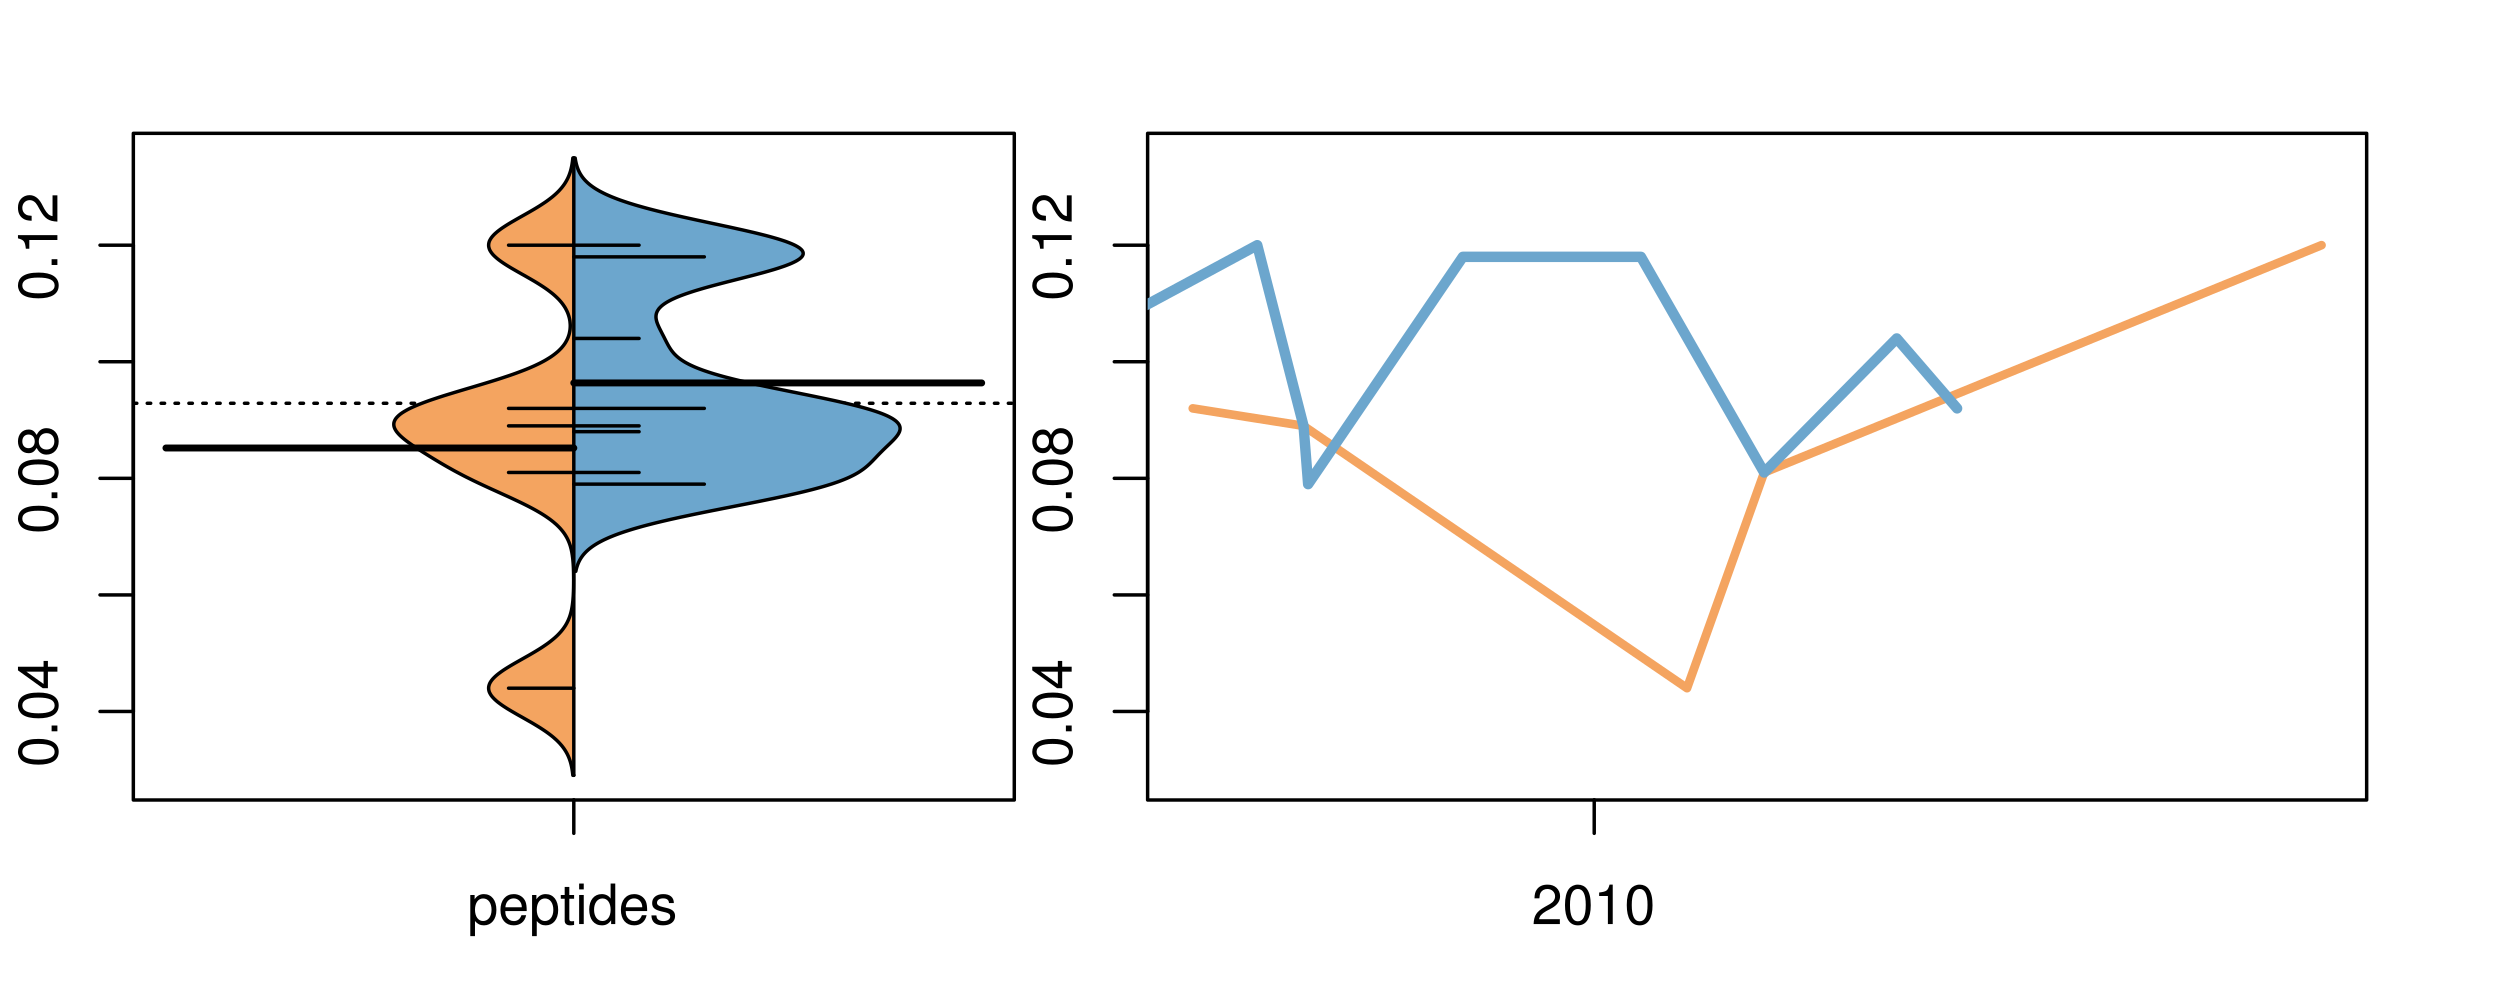 <?xml version="1.0" encoding="UTF-8"?>
<svg xmlns="http://www.w3.org/2000/svg" xmlns:xlink="http://www.w3.org/1999/xlink" width="540pt" height="216pt" viewBox="0 0 540 216" version="1.1">
<defs>
<g>
<symbol overflow="visible" id="glyph0-0">
<path style="stroke:none;" d="M -8.516 -3.297 C -8.516 -2.516 -8.156 -1.781 -7.578 -1.344 C -6.828 -0.797 -5.688 -0.516 -4.109 -0.516 C -1.25 -0.516 0.281 -1.469 0.281 -3.297 C 0.281 -5.094 -1.25 -6.078 -4.047 -6.078 C -5.703 -6.078 -6.797 -5.812 -7.578 -5.25 C -8.172 -4.812 -8.516 -4.109 -8.516 -3.297 Z M -7.578 -3.297 C -7.578 -4.438 -6.422 -5 -4.141 -5 C -1.734 -5 -0.594 -4.453 -0.594 -3.281 C -0.594 -2.156 -1.781 -1.594 -4.109 -1.594 C -6.438 -1.594 -7.578 -2.156 -7.578 -3.297 Z M -7.578 -3.297 "/>
</symbol>
<symbol overflow="visible" id="glyph0-1">
<path style="stroke:none;" d="M -1.25 -2.297 L -1.25 -1.047 L 0 -1.047 L 0 -2.297 Z M -1.25 -2.297 "/>
</symbol>
<symbol overflow="visible" id="glyph0-2">
<path style="stroke:none;" d="M -2.047 -3.922 L 0 -3.922 L 0 -4.984 L -2.047 -4.984 L -2.047 -6.234 L -2.984 -6.234 L -2.984 -4.984 L -8.516 -4.984 L -8.516 -4.203 L -3.156 -0.344 L -2.047 -0.344 Z M -2.984 -3.922 L -2.984 -1.266 L -6.703 -3.922 Z M -2.984 -3.922 "/>
</symbol>
<symbol overflow="visible" id="glyph0-3">
<path style="stroke:none;" d="M -4.469 -4.688 C -5 -5.562 -5.438 -5.859 -6.234 -5.859 C -7.578 -5.859 -8.516 -4.812 -8.516 -3.297 C -8.516 -1.797 -7.578 -0.75 -6.234 -0.75 C -5.453 -0.75 -5.016 -1.031 -4.469 -1.891 C -4.016 -0.922 -3.297 -0.438 -2.359 -0.438 C -0.797 -0.438 0.281 -1.625 0.281 -3.297 C 0.281 -4.984 -0.797 -6.156 -2.359 -6.156 C -3.297 -6.156 -4.016 -5.672 -4.469 -4.688 Z M -7.578 -3.297 C -7.578 -4.203 -7.047 -4.781 -6.219 -4.781 C -5.422 -4.781 -4.891 -4.188 -4.891 -3.297 C -4.891 -2.406 -5.422 -1.828 -6.234 -1.828 C -7.047 -1.828 -7.578 -2.406 -7.578 -3.297 Z M -4.016 -3.297 C -4.016 -4.359 -3.344 -5.078 -2.344 -5.078 C -1.328 -5.078 -0.656 -4.359 -0.656 -3.281 C -0.656 -2.25 -1.344 -1.531 -2.344 -1.531 C -3.344 -1.531 -4.016 -2.25 -4.016 -3.297 Z M -4.016 -3.297 "/>
</symbol>
<symbol overflow="visible" id="glyph0-4">
<path style="stroke:none;" d="M -6.062 -3.109 L 0 -3.109 L 0 -4.156 L -8.516 -4.156 L -8.516 -3.469 C -7.203 -3.094 -7.016 -2.859 -6.812 -1.219 L -6.062 -1.219 Z M -6.062 -3.109 "/>
</symbol>
<symbol overflow="visible" id="glyph0-5">
<path style="stroke:none;" d="M -1.047 -6.078 L -1.047 -1.594 C -1.734 -1.703 -2.188 -2.094 -2.797 -3.125 L -3.438 -4.328 C -4.094 -5.516 -4.969 -6.125 -6.016 -6.125 C -6.719 -6.125 -7.375 -5.844 -7.844 -5.344 C -8.297 -4.844 -8.516 -4.219 -8.516 -3.406 C -8.516 -2.328 -8.125 -1.531 -7.406 -1.062 C -6.953 -0.75 -6.422 -0.625 -5.562 -0.594 L -5.562 -1.656 C -6.125 -1.688 -6.484 -1.766 -6.75 -1.906 C -7.266 -2.188 -7.578 -2.734 -7.578 -3.375 C -7.578 -4.328 -6.906 -5.047 -5.984 -5.047 C -5.312 -5.047 -4.734 -4.656 -4.312 -3.906 L -3.688 -2.797 C -2.672 -1.016 -1.875 -0.5 0 -0.406 L 0 -6.078 Z M -1.047 -6.078 "/>
</symbol>
<symbol overflow="visible" id="glyph0-6">
<path style="stroke:none;" d="M -8.75 -5.938 L -8.75 -4.938 L -5.5 -4.938 C -6.125 -4.531 -6.469 -3.859 -6.469 -3.016 C -6.469 -1.375 -5.156 -0.312 -3.156 -0.312 C -1.031 -0.312 0.281 -1.359 0.281 -3.047 C 0.281 -3.906 -0.047 -4.516 -0.828 -5.047 L 0 -5.047 L 0 -5.938 Z M -5.531 -3.188 C -5.531 -4.266 -4.578 -4.938 -3.078 -4.938 C -1.625 -4.938 -0.656 -4.25 -0.656 -3.188 C -0.656 -2.094 -1.625 -1.359 -3.094 -1.359 C -4.562 -1.359 -5.531 -2.094 -5.531 -3.188 Z M -5.531 -3.188 "/>
</symbol>
<symbol overflow="visible" id="glyph0-7">
<path style="stroke:none;" d="M -6.281 -3.094 L -6.281 -2.047 L -7.266 -2.047 C -7.688 -2.047 -7.906 -2.297 -7.906 -2.75 C -7.906 -2.828 -7.906 -2.875 -7.891 -3.094 L -8.719 -3.094 C -8.766 -2.875 -8.781 -2.734 -8.781 -2.531 C -8.781 -1.609 -8.25 -1.062 -7.359 -1.062 L -6.281 -1.062 L -6.281 -0.219 L -5.469 -0.219 L -5.469 -1.062 L 0 -1.062 L 0 -2.047 L -5.469 -2.047 L -5.469 -3.094 Z M -6.281 -3.094 "/>
</symbol>
<symbol overflow="visible" id="glyph0-8">
<path style="stroke:none;" d="M 1.516 -6.938 L 1.516 0.266 L 2.109 0.266 L 2.109 -6.938 Z M 1.516 -6.938 "/>
</symbol>
<symbol overflow="visible" id="glyph0-9">
<path style="stroke:none;" d="M -6.469 -3.266 C -6.469 -1.5 -5.203 -0.438 -3.094 -0.438 C -0.984 -0.438 0.281 -1.484 0.281 -3.281 C 0.281 -5.047 -0.984 -6.125 -3.047 -6.125 C -5.219 -6.125 -6.469 -5.078 -6.469 -3.266 Z M -5.547 -3.281 C -5.547 -4.406 -4.625 -5.078 -3.062 -5.078 C -1.578 -5.078 -0.641 -4.375 -0.641 -3.281 C -0.641 -2.156 -1.578 -1.469 -3.094 -1.469 C -4.609 -1.469 -5.547 -2.156 -5.547 -3.281 Z M -5.547 -3.281 "/>
</symbol>
<symbol overflow="visible" id="glyph0-10">
<path style="stroke:none;" d="M -8.75 -1.828 L -8.75 -0.812 L 0 -0.812 L 0 -1.828 Z M -8.75 -1.828 "/>
</symbol>
<symbol overflow="visible" id="glyph0-11">
<path style="stroke:none;" d="M -3.906 -2.656 L -3.906 -3.234 C -3.906 -4.391 -3.391 -4.984 -2.359 -4.984 C -1.297 -4.984 -0.656 -4.328 -0.656 -3.234 C -0.656 -2.078 -1.234 -1.516 -2.469 -1.438 L -2.469 -0.391 C -1.781 -0.438 -1.344 -0.547 -0.953 -0.75 C -0.141 -1.188 0.281 -2.031 0.281 -3.188 C 0.281 -4.938 -0.766 -6.078 -2.375 -6.078 C -3.453 -6.078 -4.062 -5.656 -4.406 -4.625 C -4.719 -5.422 -5.312 -5.812 -6.172 -5.812 C -7.625 -5.812 -8.516 -4.844 -8.516 -3.234 C -8.516 -1.516 -7.578 -0.594 -5.766 -0.562 L -5.766 -1.625 C -6.281 -1.625 -6.562 -1.688 -6.828 -1.812 C -7.297 -2.047 -7.578 -2.578 -7.578 -3.234 C -7.578 -4.172 -7.031 -4.734 -6.125 -4.734 C -5.531 -4.734 -5.172 -4.531 -4.984 -4.062 C -4.859 -3.766 -4.812 -3.391 -4.797 -2.656 Z M -3.906 -2.656 "/>
</symbol>
<symbol overflow="visible" id="glyph0-12">
<path style="stroke:none;" d="M 0 -3.422 L -6.281 -5.828 L -6.281 -4.703 L -1.188 -2.922 L -6.281 -1.25 L -6.281 -0.125 L 0 -2.328 Z M 0 -3.422 "/>
</symbol>
<symbol overflow="visible" id="glyph0-13">
<path style="stroke:none;" d="M -0.594 -6.422 C -0.562 -6.312 -0.562 -6.266 -0.562 -6.203 C -0.562 -5.859 -0.75 -5.656 -1.062 -5.656 L -4.75 -5.656 C -5.875 -5.656 -6.469 -4.844 -6.469 -3.297 C -6.469 -2.391 -6.203 -1.625 -5.734 -1.219 C -5.406 -0.922 -5.047 -0.797 -4.422 -0.781 L -4.422 -1.781 C -5.203 -1.875 -5.547 -2.328 -5.547 -3.266 C -5.547 -4.156 -5.203 -4.672 -4.609 -4.672 L -4.344 -4.672 C -3.922 -4.672 -3.75 -4.422 -3.641 -3.625 C -3.469 -2.203 -3.422 -1.984 -3.266 -1.609 C -2.969 -0.875 -2.406 -0.5 -1.578 -0.5 C -0.438 -0.5 0.281 -1.297 0.281 -2.562 C 0.281 -3.359 0 -4 -0.641 -4.703 C -0.016 -4.781 0.281 -5.094 0.281 -5.734 C 0.281 -5.938 0.25 -6.094 0.172 -6.422 Z M -1.984 -4.672 C -1.641 -4.672 -1.438 -4.578 -1.156 -4.266 C -0.797 -3.859 -0.594 -3.375 -0.594 -2.781 C -0.594 -2 -0.969 -1.547 -1.609 -1.547 C -2.266 -1.547 -2.609 -1.984 -2.766 -3.062 C -2.906 -4.109 -2.953 -4.328 -3.109 -4.672 Z M -1.984 -4.672 "/>
</symbol>
<symbol overflow="visible" id="glyph0-14">
<path style="stroke:none;" d="M 0 -5.781 L -6.281 -5.781 L -6.281 -4.781 L -2.719 -4.781 C -1.438 -4.781 -0.594 -4.109 -0.594 -3.078 C -0.594 -2.281 -1.078 -1.781 -1.844 -1.781 L -6.281 -1.781 L -6.281 -0.781 L -1.438 -0.781 C -0.391 -0.781 0.281 -1.562 0.281 -2.781 C 0.281 -3.703 -0.047 -4.297 -0.875 -4.891 L 0 -4.891 Z M 0 -5.781 "/>
</symbol>
<symbol overflow="visible" id="glyph0-15">
<path style="stroke:none;" d="M -2.812 -6.156 C -3.766 -6.156 -4.344 -6.078 -4.812 -5.906 C -5.844 -5.5 -6.469 -4.531 -6.469 -3.359 C -6.469 -1.609 -5.125 -0.484 -3.062 -0.484 C -1 -0.484 0.281 -1.578 0.281 -3.344 C 0.281 -4.781 -0.547 -5.766 -1.906 -6.031 L -1.906 -5.016 C -1.078 -4.734 -0.641 -4.172 -0.641 -3.375 C -0.641 -2.734 -0.938 -2.203 -1.469 -1.859 C -1.828 -1.625 -2.188 -1.531 -2.812 -1.531 Z M -3.625 -1.547 C -4.781 -1.625 -5.547 -2.344 -5.547 -3.344 C -5.547 -4.328 -4.734 -5.094 -3.703 -5.094 C -3.672 -5.094 -3.641 -5.094 -3.625 -5.078 Z M -3.625 -1.547 "/>
</symbol>
<symbol overflow="visible" id="glyph1-0">
<path style="stroke:none;" d="M 0.641 2.609 L 1.656 2.609 L 1.656 -0.656 C 2.188 -0.016 2.766 0.281 3.594 0.281 C 5.203 0.281 6.281 -1.031 6.281 -3.031 C 6.281 -5.141 5.25 -6.469 3.578 -6.469 C 2.719 -6.469 2.047 -6.078 1.578 -5.344 L 1.578 -6.281 L 0.641 -6.281 Z M 3.406 -5.531 C 4.516 -5.531 5.234 -4.562 5.234 -3.062 C 5.234 -1.625 4.5 -0.656 3.406 -0.656 C 2.359 -0.656 1.656 -1.625 1.656 -3.094 C 1.656 -4.578 2.359 -5.531 3.406 -5.531 Z M 3.406 -5.531 "/>
</symbol>
<symbol overflow="visible" id="glyph1-1">
<path style="stroke:none;" d="M 6.156 -2.812 C 6.156 -3.766 6.078 -4.344 5.906 -4.812 C 5.5 -5.844 4.531 -6.469 3.359 -6.469 C 1.609 -6.469 0.484 -5.125 0.484 -3.062 C 0.484 -1 1.578 0.281 3.344 0.281 C 4.781 0.281 5.766 -0.547 6.031 -1.906 L 5.016 -1.906 C 4.734 -1.078 4.172 -0.641 3.375 -0.641 C 2.734 -0.641 2.203 -0.938 1.859 -1.469 C 1.625 -1.828 1.531 -2.188 1.531 -2.812 Z M 1.547 -3.625 C 1.625 -4.781 2.344 -5.547 3.344 -5.547 C 4.328 -5.547 5.094 -4.734 5.094 -3.703 C 5.094 -3.672 5.094 -3.641 5.078 -3.625 Z M 1.547 -3.625 "/>
</symbol>
<symbol overflow="visible" id="glyph1-2">
<path style="stroke:none;" d="M 3.047 -6.281 L 2.016 -6.281 L 2.016 -8.016 L 1.016 -8.016 L 1.016 -6.281 L 0.172 -6.281 L 0.172 -5.469 L 1.016 -5.469 L 1.016 -0.719 C 1.016 -0.078 1.453 0.281 2.234 0.281 C 2.469 0.281 2.719 0.25 3.047 0.188 L 3.047 -0.641 C 2.922 -0.609 2.766 -0.594 2.562 -0.594 C 2.141 -0.594 2.016 -0.719 2.016 -1.156 L 2.016 -5.469 L 3.047 -5.469 Z M 3.047 -6.281 "/>
</symbol>
<symbol overflow="visible" id="glyph1-3">
<path style="stroke:none;" d="M 1.797 -6.281 L 0.797 -6.281 L 0.797 0 L 1.797 0 Z M 1.797 -8.75 L 0.797 -8.75 L 0.797 -7.484 L 1.797 -7.484 Z M 1.797 -8.75 "/>
</symbol>
<symbol overflow="visible" id="glyph1-4">
<path style="stroke:none;" d="M 5.938 -8.75 L 4.938 -8.75 L 4.938 -5.5 C 4.531 -6.125 3.859 -6.469 3.016 -6.469 C 1.375 -6.469 0.312 -5.156 0.312 -3.156 C 0.312 -1.031 1.359 0.281 3.047 0.281 C 3.906 0.281 4.516 -0.047 5.047 -0.828 L 5.047 0 L 5.938 0 Z M 3.188 -5.531 C 4.266 -5.531 4.938 -4.578 4.938 -3.078 C 4.938 -1.625 4.25 -0.656 3.188 -0.656 C 2.094 -0.656 1.359 -1.625 1.359 -3.094 C 1.359 -4.562 2.094 -5.531 3.188 -5.531 Z M 3.188 -5.531 "/>
</symbol>
<symbol overflow="visible" id="glyph1-5">
<path style="stroke:none;" d="M 5.25 -4.531 C 5.25 -5.766 4.422 -6.469 2.969 -6.469 C 1.516 -6.469 0.562 -5.719 0.562 -4.547 C 0.562 -3.562 1.062 -3.094 2.562 -2.734 L 3.484 -2.516 C 4.188 -2.344 4.469 -2.094 4.469 -1.625 C 4.469 -1.047 3.875 -0.641 3 -0.641 C 2.453 -0.641 2 -0.797 1.75 -1.062 C 1.594 -1.25 1.531 -1.422 1.469 -1.875 L 0.406 -1.875 C 0.453 -0.422 1.266 0.281 2.922 0.281 C 4.5 0.281 5.516 -0.5 5.516 -1.719 C 5.516 -2.656 4.984 -3.172 3.734 -3.469 L 2.766 -3.703 C 1.953 -3.891 1.609 -4.156 1.609 -4.594 C 1.609 -5.172 2.125 -5.547 2.938 -5.547 C 3.75 -5.547 4.172 -5.203 4.203 -4.531 Z M 5.25 -4.531 "/>
</symbol>
<symbol overflow="visible" id="glyph1-6">
<path style="stroke:none;" d="M 6.078 -1.047 L 1.594 -1.047 C 1.703 -1.734 2.094 -2.188 3.125 -2.797 L 4.328 -3.438 C 5.516 -4.094 6.125 -4.969 6.125 -6.016 C 6.125 -6.719 5.844 -7.375 5.344 -7.844 C 4.844 -8.297 4.219 -8.516 3.406 -8.516 C 2.328 -8.516 1.531 -8.125 1.062 -7.406 C 0.75 -6.953 0.625 -6.422 0.594 -5.562 L 1.656 -5.562 C 1.688 -6.125 1.766 -6.484 1.906 -6.75 C 2.188 -7.266 2.734 -7.578 3.375 -7.578 C 4.328 -7.578 5.047 -6.906 5.047 -5.984 C 5.047 -5.312 4.656 -4.734 3.906 -4.312 L 2.797 -3.688 C 1.016 -2.672 0.5 -1.875 0.406 0 L 6.078 0 Z M 6.078 -1.047 "/>
</symbol>
<symbol overflow="visible" id="glyph1-7">
<path style="stroke:none;" d="M 3.297 -8.516 C 2.516 -8.516 1.781 -8.156 1.344 -7.578 C 0.797 -6.828 0.516 -5.688 0.516 -4.109 C 0.516 -1.25 1.469 0.281 3.297 0.281 C 5.094 0.281 6.078 -1.25 6.078 -4.047 C 6.078 -5.703 5.812 -6.797 5.25 -7.578 C 4.812 -8.172 4.109 -8.516 3.297 -8.516 Z M 3.297 -7.578 C 4.438 -7.578 5 -6.422 5 -4.141 C 5 -1.734 4.453 -0.594 3.281 -0.594 C 2.156 -0.594 1.594 -1.781 1.594 -4.109 C 1.594 -6.438 2.156 -7.578 3.297 -7.578 Z M 3.297 -7.578 "/>
</symbol>
<symbol overflow="visible" id="glyph1-8">
<path style="stroke:none;" d="M 3.109 -6.062 L 3.109 0 L 4.156 0 L 4.156 -8.516 L 3.469 -8.516 C 3.094 -7.203 2.859 -7.016 1.219 -6.812 L 1.219 -6.062 Z M 3.109 -6.062 "/>
</symbol>
</g>
<clipPath id="clip1">
  <path d="M 28.801 28.801 L 220.086 28.801 L 220.086 173.801 L 28.801 173.801 Z M 28.801 28.801 "/>
</clipPath>
<clipPath id="clip2">
  <path d="M 247.887 28.801 L 512.199 28.801 L 512.199 173.801 L 247.887 173.801 Z M 247.887 28.801 "/>
</clipPath>
<clipPath id="clip3">
  <path d="M 233.484 14.398 L 526.598 14.398 L 526.598 188.199 L 233.484 188.199 Z M 233.484 14.398 "/>
</clipPath>
<clipPath id="clip4">
  <path d="M 247.887 28.801 L 512.199 28.801 L 512.199 173.801 L 247.887 173.801 Z M 247.887 28.801 "/>
</clipPath>
</defs>
<g id="surface906">
<path style="fill:none;stroke-width:0.75;stroke-linecap:round;stroke-linejoin:round;stroke:rgb(0%,0%,0%);stroke-opacity:1;stroke-miterlimit:10;" d="M 28.801 172.801 L 219.086 172.801 L 219.086 28.801 L 28.801 28.801 L 28.801 172.801 "/>
<path style="fill:none;stroke-width:0.75;stroke-linecap:round;stroke-linejoin:round;stroke:rgb(0%,0%,0%);stroke-opacity:1;stroke-miterlimit:10;" d="M 28.801 153.68 L 28.801 52.957 "/>
<path style="fill:none;stroke-width:0.75;stroke-linecap:round;stroke-linejoin:round;stroke:rgb(0%,0%,0%);stroke-opacity:1;stroke-miterlimit:10;" d="M 28.801 153.68 L 21.602 153.68 "/>
<path style="fill:none;stroke-width:0.75;stroke-linecap:round;stroke-linejoin:round;stroke:rgb(0%,0%,0%);stroke-opacity:1;stroke-miterlimit:10;" d="M 28.801 128.5 L 21.602 128.5 "/>
<path style="fill:none;stroke-width:0.75;stroke-linecap:round;stroke-linejoin:round;stroke:rgb(0%,0%,0%);stroke-opacity:1;stroke-miterlimit:10;" d="M 28.801 103.316 L 21.602 103.316 "/>
<path style="fill:none;stroke-width:0.75;stroke-linecap:round;stroke-linejoin:round;stroke:rgb(0%,0%,0%);stroke-opacity:1;stroke-miterlimit:10;" d="M 28.801 78.137 L 21.602 78.137 "/>
<path style="fill:none;stroke-width:0.75;stroke-linecap:round;stroke-linejoin:round;stroke:rgb(0%,0%,0%);stroke-opacity:1;stroke-miterlimit:10;" d="M 28.801 52.957 L 21.602 52.957 "/>
<g style="fill:rgb(0%,0%,0%);fill-opacity:1;">
  <use xlink:href="#glyph0-0" x="12.396" y="165.68"/>
  <use xlink:href="#glyph0-1" x="12.396" y="159.008"/>
  <use xlink:href="#glyph0-0" x="12.396" y="155.672"/>
  <use xlink:href="#glyph0-2" x="12.396" y="149"/>
</g>
<g style="fill:rgb(0%,0%,0%);fill-opacity:1;">
  <use xlink:href="#glyph0-0" x="12.396" y="115.316"/>
  <use xlink:href="#glyph0-1" x="12.396" y="108.645"/>
  <use xlink:href="#glyph0-0" x="12.396" y="105.309"/>
  <use xlink:href="#glyph0-3" x="12.396" y="98.637"/>
</g>
<g style="fill:rgb(0%,0%,0%);fill-opacity:1;">
  <use xlink:href="#glyph0-0" x="12.396" y="64.957"/>
  <use xlink:href="#glyph0-1" x="12.396" y="58.285"/>
  <use xlink:href="#glyph0-4" x="12.396" y="54.949"/>
  <use xlink:href="#glyph0-5" x="12.396" y="48.277"/>
</g>
<path style="fill:none;stroke-width:0.75;stroke-linecap:round;stroke-linejoin:round;stroke:rgb(0%,0%,0%);stroke-opacity:1;stroke-miterlimit:10;" d="M 123.941 172.801 L 123.941 172.801 "/>
<path style="fill:none;stroke-width:0.75;stroke-linecap:round;stroke-linejoin:round;stroke:rgb(0%,0%,0%);stroke-opacity:1;stroke-miterlimit:10;" d="M 123.941 172.801 L 123.941 180 "/>
<g style="fill:rgb(0%,0%,0%);fill-opacity:1;">
  <use xlink:href="#glyph1-0" x="100.941" y="199.596"/>
  <use xlink:href="#glyph1-1" x="107.613" y="199.596"/>
  <use xlink:href="#glyph1-0" x="114.285" y="199.596"/>
  <use xlink:href="#glyph1-2" x="120.957" y="199.596"/>
  <use xlink:href="#glyph1-3" x="124.293" y="199.596"/>
  <use xlink:href="#glyph1-4" x="126.957" y="199.596"/>
  <use xlink:href="#glyph1-1" x="133.629" y="199.596"/>
  <use xlink:href="#glyph1-5" x="140.301" y="199.596"/>
</g>
<g clip-path="url(#clip1)" clip-rule="nonzero">
<path style="fill:none;stroke-width:0.75;stroke-linecap:round;stroke-linejoin:round;stroke:rgb(0%,0%,0%);stroke-opacity:1;stroke-dasharray:0.75,2.25;stroke-miterlimit:10;" d="M 28.801 87.109 L 219.086 87.109 "/>
<path style=" stroke:none;fill-rule:nonzero;fill:rgb(95.686%,64.314%,37.647%);fill-opacity:1;" d="M 123.941 34.133 L 123.734 34.133 L 123.707 34.395 L 123.645 34.918 L 123.605 35.176 L 123.566 35.438 L 123.52 35.699 L 123.469 35.961 L 123.41 36.223 L 123.352 36.48 L 123.285 36.742 L 123.211 37.004 L 123.129 37.266 L 123.039 37.523 L 122.945 37.785 L 122.84 38.047 L 122.727 38.309 L 122.605 38.57 L 122.473 38.828 L 122.328 39.09 L 122.176 39.352 L 122.012 39.613 L 121.836 39.875 L 121.645 40.133 L 121.445 40.395 L 121.234 40.656 L 121.004 40.918 L 120.766 41.18 L 120.512 41.438 L 120.246 41.699 L 119.961 41.961 L 119.664 42.223 L 119.355 42.484 L 119.031 42.742 L 118.691 43.004 L 118.34 43.266 L 117.977 43.527 L 117.594 43.789 L 117.203 44.047 L 116.801 44.309 L 116.391 44.57 L 115.965 44.832 L 115.531 45.094 L 115.094 45.352 L 114.645 45.613 L 114.191 45.875 L 113.27 46.398 L 112.809 46.656 L 112.344 46.918 L 111.883 47.18 L 111.426 47.441 L 110.973 47.703 L 110.523 47.961 L 110.086 48.223 L 109.656 48.484 L 109.242 48.746 L 108.84 49.008 L 108.453 49.266 L 108.086 49.527 L 107.738 49.789 L 107.406 50.051 L 107.102 50.312 L 106.82 50.57 L 106.566 50.832 L 106.332 51.094 L 106.129 51.355 L 105.957 51.617 L 105.812 51.875 L 105.691 52.137 L 105.613 52.398 L 105.562 52.66 L 105.543 52.922 L 105.551 53.18 L 105.598 53.441 L 105.672 53.703 L 105.773 53.965 L 105.91 54.227 L 106.078 54.484 L 106.273 54.746 L 106.492 55.008 L 106.746 55.27 L 107.023 55.527 L 107.32 55.789 L 107.641 56.051 L 107.988 56.312 L 108.352 56.574 L 108.727 56.832 L 109.129 57.094 L 109.539 57.355 L 109.965 57.617 L 110.398 57.879 L 110.844 58.137 L 111.297 58.398 L 111.754 58.66 L 112.676 59.184 L 113.141 59.441 L 114.062 59.965 L 114.516 60.227 L 114.965 60.488 L 115.41 60.746 L 115.844 61.008 L 116.27 61.27 L 116.684 61.531 L 117.09 61.793 L 117.48 62.051 L 117.863 62.312 L 118.234 62.574 L 118.586 62.836 L 118.926 63.098 L 119.254 63.355 L 119.57 63.617 L 119.867 63.879 L 120.152 64.141 L 120.422 64.402 L 120.68 64.66 L 120.918 64.922 L 121.145 65.184 L 121.359 65.445 L 121.559 65.707 L 121.742 65.965 L 121.918 66.227 L 122.082 66.488 L 122.227 66.75 L 122.363 67.012 L 122.488 67.27 L 122.602 67.531 L 122.703 67.793 L 122.793 68.055 L 122.875 68.316 L 122.945 68.574 L 123.008 68.836 L 123.059 69.098 L 123.102 69.359 L 123.129 69.621 L 123.152 69.879 L 123.168 70.141 L 123.172 70.402 L 123.164 70.664 L 123.148 70.926 L 123.125 71.184 L 123.086 71.445 L 123.039 71.707 L 122.984 71.969 L 122.922 72.23 L 122.84 72.488 L 122.75 72.75 L 122.648 73.012 L 122.535 73.273 L 122.402 73.531 L 122.262 73.793 L 122.109 74.055 L 121.934 74.316 L 121.746 74.578 L 121.539 74.836 L 121.32 75.098 L 121.078 75.359 L 120.816 75.621 L 120.543 75.883 L 120.242 76.141 L 119.918 76.402 L 119.578 76.664 L 119.215 76.926 L 118.824 77.188 L 118.41 77.445 L 117.977 77.707 L 117.52 77.969 L 117.031 78.23 L 116.523 78.492 L 115.988 78.75 L 115.43 79.012 L 114.84 79.273 L 114.23 79.535 L 113.598 79.797 L 112.934 80.055 L 112.25 80.316 L 111.547 80.578 L 110.816 80.84 L 110.066 81.102 L 108.508 81.621 L 107.699 81.883 L 106.875 82.145 L 106.039 82.406 L 105.195 82.664 L 104.332 82.926 L 103.465 83.188 L 102.594 83.449 L 101.719 83.711 L 100.84 83.969 L 99.09 84.492 L 98.223 84.754 L 97.367 85.016 L 96.523 85.273 L 95.688 85.535 L 94.875 85.797 L 94.082 86.059 L 93.305 86.32 L 92.555 86.578 L 91.836 86.84 L 91.141 87.102 L 90.473 87.363 L 89.848 87.625 L 89.254 87.883 L 88.691 88.145 L 88.164 88.406 L 87.688 88.668 L 87.242 88.93 L 86.836 89.188 L 86.473 89.449 L 86.156 89.711 L 85.879 89.973 L 85.637 90.234 L 85.441 90.492 L 85.289 90.754 L 85.176 91.016 L 85.094 91.277 L 85.062 91.539 L 85.062 91.797 L 85.098 92.059 L 85.168 92.32 L 85.273 92.582 L 85.41 92.84 L 85.57 93.102 L 85.762 93.363 L 85.984 93.625 L 86.223 93.887 L 86.484 94.145 L 86.77 94.406 L 87.074 94.668 L 87.391 94.93 L 87.723 95.191 L 88.07 95.449 L 88.43 95.711 L 88.797 95.973 L 89.176 96.234 L 89.562 96.496 L 89.953 96.754 L 90.352 97.016 L 90.754 97.277 L 91.16 97.539 L 91.57 97.801 L 91.988 98.059 L 92.824 98.582 L 93.676 99.105 L 94.105 99.363 L 94.543 99.625 L 94.977 99.887 L 95.867 100.41 L 96.316 100.668 L 96.773 100.93 L 97.238 101.191 L 97.707 101.453 L 98.18 101.715 L 98.66 101.973 L 99.152 102.234 L 99.648 102.496 L 100.148 102.758 L 100.66 103.02 L 101.18 103.277 L 101.707 103.539 L 102.238 103.801 L 103.324 104.324 L 103.879 104.582 L 104.438 104.844 L 105 105.105 L 105.566 105.367 L 106.137 105.629 L 106.711 105.887 L 107.285 106.148 L 107.863 106.41 L 109.012 106.934 L 109.582 107.191 L 110.152 107.453 L 110.715 107.715 L 111.273 107.977 L 111.828 108.238 L 112.371 108.496 L 112.906 108.758 L 113.434 109.02 L 113.953 109.281 L 114.457 109.543 L 114.949 109.801 L 115.43 110.062 L 115.898 110.324 L 116.352 110.586 L 116.789 110.844 L 117.215 111.105 L 117.625 111.367 L 118.016 111.629 L 118.395 111.891 L 118.758 112.148 L 119.102 112.41 L 119.434 112.672 L 119.746 112.934 L 120.051 113.195 L 120.332 113.453 L 120.598 113.715 L 120.855 113.977 L 121.094 114.238 L 121.316 114.5 L 121.527 114.758 L 121.727 115.02 L 121.914 115.281 L 122.086 115.543 L 122.246 115.805 L 122.398 116.062 L 122.535 116.324 L 122.664 116.586 L 122.781 116.848 L 122.891 117.109 L 122.992 117.367 L 123.086 117.629 L 123.172 117.891 L 123.246 118.152 L 123.316 118.414 L 123.383 118.672 L 123.441 118.934 L 123.496 119.195 L 123.543 119.457 L 123.586 119.719 L 123.625 119.977 L 123.695 120.5 L 123.723 120.762 L 123.746 121.023 L 123.77 121.281 L 123.809 121.805 L 123.84 122.328 L 123.852 122.586 L 123.863 122.848 L 123.887 123.633 L 123.891 123.891 L 123.902 124.676 L 123.902 124.938 L 123.906 125.195 L 123.906 125.457 L 123.902 125.719 L 123.902 125.98 L 123.898 126.242 L 123.895 126.5 L 123.887 127.023 L 123.871 127.547 L 123.863 127.805 L 123.828 128.59 L 123.812 128.848 L 123.754 129.633 L 123.727 129.895 L 123.699 130.152 L 123.668 130.414 L 123.633 130.676 L 123.594 130.938 L 123.551 131.199 L 123.504 131.457 L 123.453 131.719 L 123.395 131.98 L 123.332 132.242 L 123.262 132.504 L 123.188 132.762 L 123.105 133.023 L 123.016 133.285 L 122.914 133.547 L 122.809 133.809 L 122.691 134.066 L 122.566 134.328 L 122.434 134.59 L 122.285 134.852 L 122.133 135.113 L 121.961 135.371 L 121.781 135.633 L 121.59 135.895 L 121.387 136.156 L 121.168 136.418 L 120.938 136.676 L 120.695 136.938 L 120.438 137.199 L 120.164 137.461 L 119.879 137.723 L 119.578 137.98 L 119.262 138.242 L 118.934 138.504 L 118.594 138.766 L 118.238 139.027 L 117.867 139.285 L 117.484 139.547 L 117.094 139.809 L 116.688 140.07 L 116.27 140.332 L 115.844 140.59 L 115.41 140.852 L 114.965 141.113 L 114.516 141.375 L 114.062 141.637 L 113.602 141.895 L 113.141 142.156 L 112.676 142.418 L 111.754 142.941 L 111.297 143.199 L 110.844 143.461 L 110.398 143.723 L 109.965 143.984 L 109.539 144.246 L 109.129 144.504 L 108.727 144.766 L 108.352 145.027 L 107.988 145.289 L 107.641 145.551 L 107.32 145.809 L 107.023 146.07 L 106.746 146.332 L 106.492 146.594 L 106.273 146.852 L 106.078 147.113 L 105.91 147.375 L 105.773 147.637 L 105.672 147.898 L 105.598 148.156 L 105.551 148.418 L 105.543 148.68 L 105.562 148.941 L 105.613 149.203 L 105.691 149.461 L 105.812 149.723 L 105.957 149.984 L 106.129 150.246 L 106.332 150.508 L 106.566 150.766 L 106.82 151.027 L 107.102 151.289 L 107.406 151.551 L 107.738 151.812 L 108.086 152.07 L 108.453 152.332 L 108.84 152.594 L 109.242 152.855 L 109.656 153.117 L 110.086 153.375 L 110.523 153.637 L 110.973 153.898 L 111.426 154.16 L 111.883 154.422 L 112.344 154.68 L 112.809 154.941 L 114.191 155.727 L 114.645 155.984 L 115.094 156.246 L 115.531 156.508 L 115.965 156.77 L 116.391 157.031 L 116.801 157.289 L 117.203 157.551 L 117.594 157.812 L 117.977 158.074 L 118.34 158.336 L 118.691 158.594 L 119.031 158.855 L 119.355 159.117 L 119.664 159.379 L 119.961 159.641 L 120.246 159.898 L 120.512 160.16 L 120.766 160.422 L 121.004 160.684 L 121.234 160.945 L 121.445 161.203 L 121.645 161.465 L 121.836 161.727 L 122.012 161.988 L 122.176 162.25 L 122.328 162.508 L 122.473 162.77 L 122.605 163.031 L 122.727 163.293 L 122.84 163.555 L 122.945 163.812 L 123.039 164.074 L 123.129 164.336 L 123.211 164.598 L 123.285 164.855 L 123.352 165.117 L 123.469 165.641 L 123.52 165.902 L 123.566 166.16 L 123.645 166.684 L 123.707 167.207 L 123.734 167.465 L 123.941 167.465 Z M 123.941 34.133 "/>
<path style="fill:none;stroke-width:0.75;stroke-linecap:round;stroke-linejoin:round;stroke:rgb(0%,0%,0%);stroke-opacity:1;stroke-miterlimit:10;" d="M 123.941 34.133 L 123.734 34.133 L 123.707 34.395 L 123.645 34.918 L 123.605 35.176 L 123.566 35.438 L 123.52 35.699 L 123.469 35.961 L 123.41 36.223 L 123.352 36.48 L 123.285 36.742 L 123.211 37.004 L 123.129 37.266 L 123.039 37.523 L 122.945 37.785 L 122.84 38.047 L 122.727 38.309 L 122.605 38.57 L 122.473 38.828 L 122.328 39.09 L 122.176 39.352 L 122.012 39.613 L 121.836 39.875 L 121.645 40.133 L 121.445 40.395 L 121.234 40.656 L 121.004 40.918 L 120.766 41.18 L 120.512 41.438 L 120.246 41.699 L 119.961 41.961 L 119.664 42.223 L 119.355 42.484 L 119.031 42.742 L 118.691 43.004 L 118.34 43.266 L 117.977 43.527 L 117.594 43.789 L 117.203 44.047 L 116.801 44.309 L 116.391 44.57 L 115.965 44.832 L 115.531 45.094 L 115.094 45.352 L 114.645 45.613 L 114.191 45.875 L 113.27 46.398 L 112.809 46.656 L 112.344 46.918 L 111.883 47.18 L 111.426 47.441 L 110.973 47.703 L 110.523 47.961 L 110.086 48.223 L 109.656 48.484 L 109.242 48.746 L 108.84 49.008 L 108.453 49.266 L 108.086 49.527 L 107.738 49.789 L 107.406 50.051 L 107.102 50.312 L 106.82 50.57 L 106.566 50.832 L 106.332 51.094 L 106.129 51.355 L 105.957 51.617 L 105.812 51.875 L 105.691 52.137 L 105.613 52.398 L 105.562 52.66 L 105.543 52.922 L 105.551 53.18 L 105.598 53.441 L 105.672 53.703 L 105.773 53.965 L 105.91 54.227 L 106.078 54.484 L 106.273 54.746 L 106.492 55.008 L 106.746 55.27 L 107.023 55.527 L 107.32 55.789 L 107.641 56.051 L 107.988 56.312 L 108.352 56.574 L 108.727 56.832 L 109.129 57.094 L 109.539 57.355 L 109.965 57.617 L 110.398 57.879 L 110.844 58.137 L 111.297 58.398 L 111.754 58.66 L 112.676 59.184 L 113.141 59.441 L 114.062 59.965 L 114.516 60.227 L 114.965 60.488 L 115.41 60.746 L 115.844 61.008 L 116.27 61.27 L 116.684 61.531 L 117.09 61.793 L 117.48 62.051 L 117.863 62.312 L 118.234 62.574 L 118.586 62.836 L 118.926 63.098 L 119.254 63.355 L 119.57 63.617 L 119.867 63.879 L 120.152 64.141 L 120.422 64.402 L 120.68 64.66 L 120.918 64.922 L 121.145 65.184 L 121.359 65.445 L 121.559 65.707 L 121.742 65.965 L 121.918 66.227 L 122.082 66.488 L 122.227 66.75 L 122.363 67.012 L 122.488 67.27 L 122.602 67.531 L 122.703 67.793 L 122.793 68.055 L 122.875 68.316 L 122.945 68.574 L 123.008 68.836 L 123.059 69.098 L 123.102 69.359 L 123.129 69.621 L 123.152 69.879 L 123.168 70.141 L 123.172 70.402 L 123.164 70.664 L 123.148 70.926 L 123.125 71.184 L 123.086 71.445 L 123.039 71.707 L 122.984 71.969 L 122.922 72.23 L 122.84 72.488 L 122.75 72.75 L 122.648 73.012 L 122.535 73.273 L 122.402 73.531 L 122.262 73.793 L 122.109 74.055 L 121.934 74.316 L 121.746 74.578 L 121.539 74.836 L 121.32 75.098 L 121.078 75.359 L 120.816 75.621 L 120.543 75.883 L 120.242 76.141 L 119.918 76.402 L 119.578 76.664 L 119.215 76.926 L 118.824 77.188 L 118.41 77.445 L 117.977 77.707 L 117.52 77.969 L 117.031 78.23 L 116.523 78.492 L 115.988 78.75 L 115.43 79.012 L 114.84 79.273 L 114.23 79.535 L 113.598 79.797 L 112.934 80.055 L 112.25 80.316 L 111.547 80.578 L 110.816 80.84 L 110.066 81.102 L 108.508 81.621 L 107.699 81.883 L 106.875 82.145 L 106.039 82.406 L 105.195 82.664 L 104.332 82.926 L 103.465 83.188 L 102.594 83.449 L 101.719 83.711 L 100.84 83.969 L 99.09 84.492 L 98.223 84.754 L 97.367 85.016 L 96.523 85.273 L 95.688 85.535 L 94.875 85.797 L 94.082 86.059 L 93.305 86.32 L 92.555 86.578 L 91.836 86.84 L 91.141 87.102 L 90.473 87.363 L 89.848 87.625 L 89.254 87.883 L 88.691 88.145 L 88.164 88.406 L 87.688 88.668 L 87.242 88.93 L 86.836 89.188 L 86.473 89.449 L 86.156 89.711 L 85.879 89.973 L 85.637 90.234 L 85.441 90.492 L 85.289 90.754 L 85.176 91.016 L 85.094 91.277 L 85.062 91.539 L 85.062 91.797 L 85.098 92.059 L 85.168 92.32 L 85.273 92.582 L 85.41 92.84 L 85.57 93.102 L 85.762 93.363 L 85.984 93.625 L 86.223 93.887 L 86.484 94.145 L 86.77 94.406 L 87.074 94.668 L 87.391 94.93 L 87.723 95.191 L 88.07 95.449 L 88.43 95.711 L 88.797 95.973 L 89.176 96.234 L 89.562 96.496 L 89.953 96.754 L 90.352 97.016 L 90.754 97.277 L 91.16 97.539 L 91.57 97.801 L 91.988 98.059 L 92.824 98.582 L 93.676 99.105 L 94.105 99.363 L 94.543 99.625 L 94.977 99.887 L 95.867 100.41 L 96.316 100.668 L 96.773 100.93 L 97.238 101.191 L 97.707 101.453 L 98.18 101.715 L 98.66 101.973 L 99.152 102.234 L 99.648 102.496 L 100.148 102.758 L 100.66 103.02 L 101.18 103.277 L 101.707 103.539 L 102.238 103.801 L 103.324 104.324 L 103.879 104.582 L 104.438 104.844 L 105 105.105 L 105.566 105.367 L 106.137 105.629 L 106.711 105.887 L 107.285 106.148 L 107.863 106.41 L 109.012 106.934 L 109.582 107.191 L 110.152 107.453 L 110.715 107.715 L 111.273 107.977 L 111.828 108.238 L 112.371 108.496 L 112.906 108.758 L 113.434 109.02 L 113.953 109.281 L 114.457 109.543 L 114.949 109.801 L 115.43 110.062 L 115.898 110.324 L 116.352 110.586 L 116.789 110.844 L 117.215 111.105 L 117.625 111.367 L 118.016 111.629 L 118.395 111.891 L 118.758 112.148 L 119.102 112.41 L 119.434 112.672 L 119.746 112.934 L 120.051 113.195 L 120.332 113.453 L 120.598 113.715 L 120.855 113.977 L 121.094 114.238 L 121.316 114.5 L 121.527 114.758 L 121.727 115.02 L 121.914 115.281 L 122.086 115.543 L 122.246 115.805 L 122.398 116.062 L 122.535 116.324 L 122.664 116.586 L 122.781 116.848 L 122.891 117.109 L 122.992 117.367 L 123.086 117.629 L 123.172 117.891 L 123.246 118.152 L 123.316 118.414 L 123.383 118.672 L 123.441 118.934 L 123.496 119.195 L 123.543 119.457 L 123.586 119.719 L 123.625 119.977 L 123.695 120.5 L 123.723 120.762 L 123.746 121.023 L 123.77 121.281 L 123.809 121.805 L 123.84 122.328 L 123.852 122.586 L 123.863 122.848 L 123.887 123.633 L 123.891 123.891 L 123.902 124.676 L 123.902 124.938 L 123.906 125.195 L 123.906 125.457 L 123.902 125.719 L 123.902 125.98 L 123.898 126.242 L 123.895 126.5 L 123.887 127.023 L 123.871 127.547 L 123.863 127.805 L 123.828 128.59 L 123.812 128.848 L 123.754 129.633 L 123.727 129.895 L 123.699 130.152 L 123.668 130.414 L 123.633 130.676 L 123.594 130.938 L 123.551 131.199 L 123.504 131.457 L 123.453 131.719 L 123.395 131.98 L 123.332 132.242 L 123.262 132.504 L 123.188 132.762 L 123.105 133.023 L 123.016 133.285 L 122.914 133.547 L 122.809 133.809 L 122.691 134.066 L 122.566 134.328 L 122.434 134.59 L 122.285 134.852 L 122.133 135.113 L 121.961 135.371 L 121.781 135.633 L 121.59 135.895 L 121.387 136.156 L 121.168 136.418 L 120.938 136.676 L 120.695 136.938 L 120.438 137.199 L 120.164 137.461 L 119.879 137.723 L 119.578 137.98 L 119.262 138.242 L 118.934 138.504 L 118.594 138.766 L 118.238 139.027 L 117.867 139.285 L 117.484 139.547 L 117.094 139.809 L 116.688 140.07 L 116.27 140.332 L 115.844 140.59 L 115.41 140.852 L 114.965 141.113 L 114.516 141.375 L 114.062 141.637 L 113.602 141.895 L 113.141 142.156 L 112.676 142.418 L 111.754 142.941 L 111.297 143.199 L 110.844 143.461 L 110.398 143.723 L 109.965 143.984 L 109.539 144.246 L 109.129 144.504 L 108.727 144.766 L 108.352 145.027 L 107.988 145.289 L 107.641 145.551 L 107.32 145.809 L 107.023 146.07 L 106.746 146.332 L 106.492 146.594 L 106.273 146.852 L 106.078 147.113 L 105.91 147.375 L 105.773 147.637 L 105.672 147.898 L 105.598 148.156 L 105.551 148.418 L 105.543 148.68 L 105.562 148.941 L 105.613 149.203 L 105.691 149.461 L 105.812 149.723 L 105.957 149.984 L 106.129 150.246 L 106.332 150.508 L 106.566 150.766 L 106.82 151.027 L 107.102 151.289 L 107.406 151.551 L 107.738 151.812 L 108.086 152.07 L 108.453 152.332 L 108.84 152.594 L 109.242 152.855 L 109.656 153.117 L 110.086 153.375 L 110.523 153.637 L 110.973 153.898 L 111.426 154.16 L 111.883 154.422 L 112.344 154.68 L 112.809 154.941 L 114.191 155.727 L 114.645 155.984 L 115.094 156.246 L 115.531 156.508 L 115.965 156.77 L 116.391 157.031 L 116.801 157.289 L 117.203 157.551 L 117.594 157.812 L 117.977 158.074 L 118.34 158.336 L 118.691 158.594 L 119.031 158.855 L 119.355 159.117 L 119.664 159.379 L 119.961 159.641 L 120.246 159.898 L 120.512 160.16 L 120.766 160.422 L 121.004 160.684 L 121.234 160.945 L 121.445 161.203 L 121.645 161.465 L 121.836 161.727 L 122.012 161.988 L 122.176 162.25 L 122.328 162.508 L 122.473 162.77 L 122.605 163.031 L 122.727 163.293 L 122.84 163.555 L 122.945 163.812 L 123.039 164.074 L 123.129 164.336 L 123.211 164.598 L 123.285 164.855 L 123.352 165.117 L 123.469 165.641 L 123.52 165.902 L 123.566 166.16 L 123.645 166.684 L 123.707 167.207 L 123.734 167.465 L 123.941 167.465 "/>
<path style=" stroke:none;fill-rule:nonzero;fill:rgb(42.353%,65.098%,80.392%);fill-opacity:1;" d="M 123.941 123.402 L 124.371 123.402 L 124.449 123.051 L 124.492 122.875 L 124.539 122.703 L 124.59 122.527 L 124.645 122.352 L 124.703 122.18 L 124.766 122.004 L 124.832 121.828 L 124.906 121.652 L 124.98 121.48 L 125.062 121.305 L 125.242 120.953 L 125.344 120.781 L 125.449 120.605 L 125.562 120.43 L 125.684 120.258 L 125.809 120.082 L 125.945 119.906 L 126.09 119.73 L 126.242 119.559 L 126.402 119.383 L 126.574 119.207 L 126.75 119.035 L 126.945 118.859 L 127.145 118.684 L 127.355 118.508 L 127.578 118.336 L 127.812 118.16 L 128.059 117.984 L 128.316 117.812 L 128.586 117.637 L 128.871 117.461 L 129.172 117.285 L 129.48 117.113 L 129.809 116.938 L 130.148 116.762 L 130.504 116.586 L 130.875 116.414 L 131.262 116.238 L 131.664 116.062 L 132.082 115.891 L 132.516 115.715 L 132.969 115.539 L 133.438 115.363 L 133.914 115.191 L 134.422 115.016 L 134.938 114.84 L 135.473 114.668 L 136.027 114.492 L 136.598 114.316 L 137.184 114.141 L 137.789 113.969 L 138.406 113.793 L 139.047 113.617 L 139.703 113.441 L 140.371 113.27 L 141.059 113.094 L 141.762 112.918 L 142.477 112.746 L 143.215 112.57 L 143.965 112.395 L 144.723 112.219 L 145.5 112.047 L 146.289 111.871 L 147.09 111.695 L 147.906 111.523 L 148.727 111.348 L 149.562 111.172 L 150.406 110.996 L 151.258 110.824 L 152.117 110.648 L 152.984 110.473 L 153.859 110.297 L 154.738 110.125 L 156.504 109.773 L 157.395 109.602 L 158.281 109.426 L 159.172 109.25 L 160.059 109.074 L 160.945 108.902 L 161.828 108.727 L 162.707 108.551 L 163.582 108.379 L 164.445 108.203 L 165.305 108.027 L 166.16 107.852 L 167 107.68 L 167.832 107.504 L 168.652 107.328 L 169.461 107.156 L 170.258 106.98 L 171.039 106.805 L 171.805 106.629 L 172.559 106.457 L 173.293 106.281 L 174.012 106.105 L 174.715 105.93 L 175.395 105.758 L 176.062 105.582 L 176.711 105.406 L 177.336 105.234 L 177.945 105.059 L 178.535 104.883 L 179.102 104.707 L 179.652 104.535 L 180.18 104.359 L 180.688 104.184 L 181.18 104.012 L 181.645 103.836 L 182.098 103.66 L 182.531 103.484 L 182.941 103.312 L 183.336 103.137 L 183.715 102.961 L 184.07 102.785 L 184.414 102.613 L 184.738 102.438 L 185.051 102.262 L 185.348 102.09 L 185.629 101.914 L 185.898 101.738 L 186.156 101.562 L 186.398 101.391 L 186.633 101.215 L 186.859 101.039 L 187.07 100.867 L 187.281 100.691 L 187.48 100.516 L 187.672 100.34 L 187.859 100.168 L 188.039 99.992 L 188.215 99.816 L 188.391 99.645 L 188.562 99.469 L 188.898 99.117 L 189.066 98.945 L 189.23 98.77 L 189.398 98.594 L 189.562 98.418 L 189.73 98.246 L 189.898 98.07 L 190.07 97.895 L 190.77 97.195 L 190.949 97.023 L 191.309 96.672 L 191.492 96.5 L 192.043 95.973 L 192.223 95.801 L 192.582 95.449 L 192.93 95.102 L 193.258 94.75 L 193.41 94.578 L 193.559 94.402 L 193.699 94.227 L 193.828 94.051 L 193.949 93.879 L 194.059 93.703 L 194.152 93.527 L 194.242 93.355 L 194.309 93.18 L 194.359 93.004 L 194.402 92.828 L 194.418 92.656 L 194.418 92.48 L 194.402 92.305 L 194.363 92.133 L 194.305 91.957 L 194.227 91.781 L 194.121 91.605 L 193.996 91.434 L 193.844 91.258 L 193.668 91.082 L 193.473 90.906 L 193.242 90.734 L 192.992 90.559 L 192.719 90.383 L 192.406 90.211 L 192.078 90.035 L 191.723 89.859 L 191.332 89.684 L 190.926 89.512 L 190.488 89.336 L 190.02 89.16 L 189.535 88.988 L 189.012 88.812 L 188.469 88.637 L 187.91 88.461 L 187.312 88.289 L 186.699 88.113 L 186.062 87.938 L 185.398 87.762 L 184.723 87.59 L 184.02 87.414 L 183.297 87.238 L 182.562 87.066 L 181.805 86.891 L 181.031 86.715 L 180.25 86.539 L 179.445 86.367 L 178.633 86.191 L 177.812 86.016 L 176.977 85.844 L 176.137 85.668 L 175.289 85.492 L 174.434 85.316 L 173.578 85.145 L 171.852 84.793 L 170.992 84.621 L 170.129 84.445 L 169.27 84.27 L 168.414 84.094 L 167.562 83.922 L 166.719 83.746 L 165.883 83.57 L 165.055 83.395 L 164.238 83.223 L 163.43 83.047 L 162.637 82.871 L 161.852 82.699 L 161.086 82.523 L 160.332 82.348 L 159.59 82.172 L 158.871 82 L 158.168 81.824 L 157.477 81.648 L 156.812 81.477 L 156.16 81.301 L 155.527 81.125 L 154.922 80.949 L 154.324 80.777 L 153.754 80.602 L 153.207 80.426 L 152.672 80.25 L 152.164 80.078 L 151.672 79.902 L 151.199 79.727 L 150.754 79.555 L 150.324 79.379 L 149.91 79.203 L 149.523 79.027 L 149.148 78.855 L 148.793 78.68 L 148.461 78.504 L 148.141 78.332 L 147.84 78.156 L 147.559 77.98 L 147.285 77.805 L 147.035 77.633 L 146.797 77.457 L 146.57 77.281 L 146.359 77.109 L 146.16 76.934 L 145.973 76.758 L 145.797 76.582 L 145.629 76.41 L 145.473 76.234 L 145.328 76.059 L 145.188 75.883 L 145.055 75.711 L 144.93 75.535 L 144.812 75.359 L 144.699 75.188 L 144.59 75.012 L 144.484 74.836 L 144.383 74.66 L 144.285 74.488 L 144.098 74.137 L 144.004 73.965 L 143.824 73.613 L 143.738 73.438 L 143.648 73.266 L 143.559 73.09 L 143.473 72.914 L 143.383 72.738 L 143.293 72.566 L 143.113 72.215 L 143.023 72.043 L 142.844 71.691 L 142.758 71.516 L 142.668 71.344 L 142.578 71.168 L 142.492 70.992 L 142.41 70.82 L 142.324 70.645 L 142.168 70.293 L 142.094 70.121 L 142.023 69.945 L 141.961 69.77 L 141.898 69.598 L 141.848 69.422 L 141.801 69.246 L 141.762 69.07 L 141.73 68.898 L 141.707 68.723 L 141.691 68.547 L 141.691 68.371 L 141.699 68.199 L 141.719 68.023 L 141.75 67.848 L 141.793 67.676 L 141.855 67.5 L 141.93 67.324 L 142.012 67.148 L 142.121 66.977 L 142.238 66.801 L 142.371 66.625 L 142.531 66.453 L 142.703 66.277 L 142.891 66.102 L 143.102 65.926 L 143.328 65.754 L 143.574 65.578 L 143.844 65.402 L 144.129 65.227 L 144.438 65.055 L 144.77 64.879 L 145.109 64.703 L 145.484 64.531 L 145.871 64.355 L 146.277 64.18 L 146.711 64.004 L 147.156 63.832 L 147.625 63.656 L 148.113 63.48 L 148.613 63.309 L 149.141 63.133 L 149.68 62.957 L 150.234 62.781 L 150.809 62.609 L 151.398 62.434 L 151.996 62.258 L 152.617 62.082 L 153.242 61.91 L 153.883 61.734 L 154.535 61.559 L 155.191 61.387 L 155.859 61.211 L 157.211 60.859 L 157.895 60.688 L 159.27 60.336 L 159.957 60.164 L 160.645 59.988 L 161.328 59.812 L 162.004 59.637 L 162.676 59.465 L 163.344 59.289 L 163.996 59.113 L 164.645 58.941 L 165.277 58.766 L 165.895 58.59 L 166.504 58.414 L 167.09 58.242 L 167.66 58.066 L 168.215 57.891 L 168.738 57.715 L 169.25 57.543 L 169.738 57.367 L 170.191 57.191 L 170.629 57.02 L 171.035 56.844 L 171.414 56.668 L 171.77 56.492 L 172.086 56.32 L 172.371 56.145 L 172.637 55.969 L 172.855 55.797 L 173.047 55.621 L 173.211 55.445 L 173.328 55.27 L 173.418 55.098 L 173.477 54.922 L 173.488 54.746 L 173.477 54.57 L 173.422 54.398 L 173.332 54.223 L 173.219 54.047 L 173.055 53.875 L 172.859 53.699 L 172.641 53.523 L 172.367 53.348 L 172.074 53.176 L 171.75 53 L 171.383 52.824 L 170.996 52.652 L 170.57 52.477 L 170.113 52.301 L 169.637 52.125 L 169.121 51.953 L 168.582 51.777 L 168.023 51.602 L 167.43 51.43 L 166.816 51.254 L 166.184 51.078 L 165.523 50.902 L 164.848 50.73 L 164.152 50.555 L 163.438 50.379 L 162.711 50.203 L 161.969 50.031 L 161.207 49.855 L 160.441 49.68 L 159.66 49.508 L 158.871 49.332 L 158.078 49.156 L 157.273 48.98 L 156.465 48.809 L 155.652 48.633 L 154.836 48.457 L 154.02 48.285 L 153.203 48.109 L 152.391 47.934 L 151.574 47.758 L 150.766 47.586 L 149.961 47.41 L 149.16 47.234 L 148.367 47.059 L 147.582 46.887 L 146.801 46.711 L 146.035 46.535 L 145.277 46.363 L 144.527 46.188 L 143.793 46.012 L 143.07 45.836 L 142.359 45.664 L 141.66 45.488 L 140.973 45.312 L 140.305 45.141 L 139.652 44.965 L 139.008 44.789 L 138.387 44.613 L 137.777 44.441 L 137.18 44.266 L 136.605 44.09 L 136.043 43.918 L 135.5 43.742 L 134.973 43.566 L 134.457 43.391 L 133.965 43.219 L 133.484 43.043 L 133.02 42.867 L 132.574 42.691 L 132.145 42.52 L 131.723 42.344 L 131.328 42.168 L 130.941 41.996 L 130.57 41.82 L 130.219 41.645 L 129.879 41.469 L 129.551 41.297 L 129.242 41.121 L 128.941 40.945 L 128.656 40.773 L 128.387 40.598 L 128.125 40.422 L 127.879 40.246 L 127.645 40.074 L 127.418 39.898 L 127.207 39.723 L 127.004 39.547 L 126.812 39.375 L 126.633 39.199 L 126.457 39.023 L 126.297 38.852 L 126.145 38.676 L 125.996 38.5 L 125.859 38.324 L 125.73 38.152 L 125.609 37.977 L 125.496 37.801 L 125.387 37.629 L 125.285 37.453 L 125.191 37.277 L 125.102 37.102 L 125.016 36.93 L 124.938 36.754 L 124.863 36.578 L 124.797 36.406 L 124.672 36.055 L 124.617 35.879 L 124.566 35.707 L 124.516 35.531 L 124.43 35.18 L 124.391 35.008 L 124.32 34.656 L 124.289 34.484 L 124.234 34.133 L 123.941 34.133 Z M 123.941 123.402 "/>
<path style="fill:none;stroke-width:0.75;stroke-linecap:round;stroke-linejoin:round;stroke:rgb(0%,0%,0%);stroke-opacity:1;stroke-miterlimit:10;" d="M 123.941 123.402 L 124.371 123.402 L 124.449 123.051 L 124.492 122.875 L 124.539 122.703 L 124.59 122.527 L 124.645 122.352 L 124.703 122.18 L 124.766 122.004 L 124.832 121.828 L 124.906 121.652 L 124.98 121.48 L 125.062 121.305 L 125.242 120.953 L 125.344 120.781 L 125.449 120.605 L 125.562 120.43 L 125.684 120.258 L 125.809 120.082 L 125.945 119.906 L 126.09 119.73 L 126.242 119.559 L 126.402 119.383 L 126.574 119.207 L 126.75 119.035 L 126.945 118.859 L 127.145 118.684 L 127.355 118.508 L 127.578 118.336 L 127.812 118.16 L 128.059 117.984 L 128.316 117.812 L 128.586 117.637 L 128.871 117.461 L 129.172 117.285 L 129.48 117.113 L 129.809 116.938 L 130.148 116.762 L 130.504 116.586 L 130.875 116.414 L 131.262 116.238 L 131.664 116.062 L 132.082 115.891 L 132.516 115.715 L 132.969 115.539 L 133.438 115.363 L 133.914 115.191 L 134.422 115.016 L 134.938 114.84 L 135.473 114.668 L 136.027 114.492 L 136.598 114.316 L 137.184 114.141 L 137.789 113.969 L 138.406 113.793 L 139.047 113.617 L 139.703 113.441 L 140.371 113.27 L 141.059 113.094 L 141.762 112.918 L 142.477 112.746 L 143.215 112.57 L 143.965 112.395 L 144.723 112.219 L 145.5 112.047 L 146.289 111.871 L 147.09 111.695 L 147.906 111.523 L 148.727 111.348 L 149.562 111.172 L 150.406 110.996 L 151.258 110.824 L 152.117 110.648 L 152.984 110.473 L 153.859 110.297 L 154.738 110.125 L 156.504 109.773 L 157.395 109.602 L 158.281 109.426 L 159.172 109.25 L 160.059 109.074 L 160.945 108.902 L 161.828 108.727 L 162.707 108.551 L 163.582 108.379 L 164.445 108.203 L 165.305 108.027 L 166.16 107.852 L 167 107.68 L 167.832 107.504 L 168.652 107.328 L 169.461 107.156 L 170.258 106.98 L 171.039 106.805 L 171.805 106.629 L 172.559 106.457 L 173.293 106.281 L 174.012 106.105 L 174.715 105.93 L 175.395 105.758 L 176.062 105.582 L 176.711 105.406 L 177.336 105.234 L 177.945 105.059 L 178.535 104.883 L 179.102 104.707 L 179.652 104.535 L 180.18 104.359 L 180.688 104.184 L 181.18 104.012 L 181.645 103.836 L 182.098 103.66 L 182.531 103.484 L 182.941 103.312 L 183.336 103.137 L 183.715 102.961 L 184.07 102.785 L 184.414 102.613 L 184.738 102.438 L 185.051 102.262 L 185.348 102.09 L 185.629 101.914 L 185.898 101.738 L 186.156 101.562 L 186.398 101.391 L 186.633 101.215 L 186.859 101.039 L 187.07 100.867 L 187.281 100.691 L 187.48 100.516 L 187.672 100.34 L 187.859 100.168 L 188.039 99.992 L 188.215 99.816 L 188.391 99.645 L 188.562 99.469 L 188.898 99.117 L 189.066 98.945 L 189.23 98.77 L 189.398 98.594 L 189.562 98.418 L 189.73 98.246 L 189.898 98.07 L 190.07 97.895 L 190.77 97.195 L 190.949 97.023 L 191.309 96.672 L 191.492 96.5 L 192.043 95.973 L 192.223 95.801 L 192.582 95.449 L 192.93 95.102 L 193.258 94.75 L 193.41 94.578 L 193.559 94.402 L 193.699 94.227 L 193.828 94.051 L 193.949 93.879 L 194.059 93.703 L 194.152 93.527 L 194.242 93.355 L 194.309 93.18 L 194.359 93.004 L 194.402 92.828 L 194.418 92.656 L 194.418 92.48 L 194.402 92.305 L 194.363 92.133 L 194.305 91.957 L 194.227 91.781 L 194.121 91.605 L 193.996 91.434 L 193.844 91.258 L 193.668 91.082 L 193.473 90.906 L 193.242 90.734 L 192.992 90.559 L 192.719 90.383 L 192.406 90.211 L 192.078 90.035 L 191.723 89.859 L 191.332 89.684 L 190.926 89.512 L 190.488 89.336 L 190.02 89.16 L 189.535 88.988 L 189.012 88.812 L 188.469 88.637 L 187.91 88.461 L 187.312 88.289 L 186.699 88.113 L 186.062 87.938 L 185.398 87.762 L 184.723 87.59 L 184.02 87.414 L 183.297 87.238 L 182.562 87.066 L 181.805 86.891 L 181.031 86.715 L 180.25 86.539 L 179.445 86.367 L 178.633 86.191 L 177.812 86.016 L 176.977 85.844 L 176.137 85.668 L 175.289 85.492 L 174.434 85.316 L 173.578 85.145 L 171.852 84.793 L 170.992 84.621 L 170.129 84.445 L 169.27 84.27 L 168.414 84.094 L 167.562 83.922 L 166.719 83.746 L 165.883 83.57 L 165.055 83.395 L 164.238 83.223 L 163.43 83.047 L 162.637 82.871 L 161.852 82.699 L 161.086 82.523 L 160.332 82.348 L 159.59 82.172 L 158.871 82 L 158.168 81.824 L 157.477 81.648 L 156.812 81.477 L 156.16 81.301 L 155.527 81.125 L 154.922 80.949 L 154.324 80.777 L 153.754 80.602 L 153.207 80.426 L 152.672 80.25 L 152.164 80.078 L 151.672 79.902 L 151.199 79.727 L 150.754 79.555 L 150.324 79.379 L 149.91 79.203 L 149.523 79.027 L 149.148 78.855 L 148.793 78.68 L 148.461 78.504 L 148.141 78.332 L 147.84 78.156 L 147.559 77.98 L 147.285 77.805 L 147.035 77.633 L 146.797 77.457 L 146.57 77.281 L 146.359 77.109 L 146.16 76.934 L 145.973 76.758 L 145.797 76.582 L 145.629 76.41 L 145.473 76.234 L 145.328 76.059 L 145.188 75.883 L 145.055 75.711 L 144.93 75.535 L 144.812 75.359 L 144.699 75.188 L 144.59 75.012 L 144.484 74.836 L 144.383 74.66 L 144.285 74.488 L 144.098 74.137 L 144.004 73.965 L 143.824 73.613 L 143.738 73.438 L 143.648 73.266 L 143.559 73.09 L 143.473 72.914 L 143.383 72.738 L 143.293 72.566 L 143.113 72.215 L 143.023 72.043 L 142.844 71.691 L 142.758 71.516 L 142.668 71.344 L 142.578 71.168 L 142.492 70.992 L 142.41 70.82 L 142.324 70.645 L 142.168 70.293 L 142.094 70.121 L 142.023 69.945 L 141.961 69.77 L 141.898 69.598 L 141.848 69.422 L 141.801 69.246 L 141.762 69.07 L 141.73 68.898 L 141.707 68.723 L 141.691 68.547 L 141.691 68.371 L 141.699 68.199 L 141.719 68.023 L 141.75 67.848 L 141.793 67.676 L 141.855 67.5 L 141.93 67.324 L 142.012 67.148 L 142.121 66.977 L 142.238 66.801 L 142.371 66.625 L 142.531 66.453 L 142.703 66.277 L 142.891 66.102 L 143.102 65.926 L 143.328 65.754 L 143.574 65.578 L 143.844 65.402 L 144.129 65.227 L 144.438 65.055 L 144.77 64.879 L 145.109 64.703 L 145.484 64.531 L 145.871 64.355 L 146.277 64.18 L 146.711 64.004 L 147.156 63.832 L 147.625 63.656 L 148.113 63.48 L 148.613 63.309 L 149.141 63.133 L 149.68 62.957 L 150.234 62.781 L 150.809 62.609 L 151.398 62.434 L 151.996 62.258 L 152.617 62.082 L 153.242 61.91 L 153.883 61.734 L 154.535 61.559 L 155.191 61.387 L 155.859 61.211 L 157.211 60.859 L 157.895 60.688 L 159.27 60.336 L 159.957 60.164 L 160.645 59.988 L 161.328 59.812 L 162.004 59.637 L 162.676 59.465 L 163.344 59.289 L 163.996 59.113 L 164.645 58.941 L 165.277 58.766 L 165.895 58.59 L 166.504 58.414 L 167.09 58.242 L 167.66 58.066 L 168.215 57.891 L 168.738 57.715 L 169.25 57.543 L 169.738 57.367 L 170.191 57.191 L 170.629 57.02 L 171.035 56.844 L 171.414 56.668 L 171.77 56.492 L 172.086 56.32 L 172.371 56.145 L 172.637 55.969 L 172.855 55.797 L 173.047 55.621 L 173.211 55.445 L 173.328 55.27 L 173.418 55.098 L 173.477 54.922 L 173.488 54.746 L 173.477 54.57 L 173.422 54.398 L 173.332 54.223 L 173.219 54.047 L 173.055 53.875 L 172.859 53.699 L 172.641 53.523 L 172.367 53.348 L 172.074 53.176 L 171.75 53 L 171.383 52.824 L 170.996 52.652 L 170.57 52.477 L 170.113 52.301 L 169.637 52.125 L 169.121 51.953 L 168.582 51.777 L 168.023 51.602 L 167.43 51.43 L 166.816 51.254 L 166.184 51.078 L 165.523 50.902 L 164.848 50.73 L 164.152 50.555 L 163.438 50.379 L 162.711 50.203 L 161.969 50.031 L 161.207 49.855 L 160.441 49.68 L 159.66 49.508 L 158.871 49.332 L 158.078 49.156 L 157.273 48.98 L 156.465 48.809 L 155.652 48.633 L 154.836 48.457 L 154.02 48.285 L 153.203 48.109 L 152.391 47.934 L 151.574 47.758 L 150.766 47.586 L 149.961 47.41 L 149.16 47.234 L 148.367 47.059 L 147.582 46.887 L 146.801 46.711 L 146.035 46.535 L 145.277 46.363 L 144.527 46.188 L 143.793 46.012 L 143.07 45.836 L 142.359 45.664 L 141.66 45.488 L 140.973 45.312 L 140.305 45.141 L 139.652 44.965 L 139.008 44.789 L 138.387 44.613 L 137.777 44.441 L 137.18 44.266 L 136.605 44.09 L 136.043 43.918 L 135.5 43.742 L 134.973 43.566 L 134.457 43.391 L 133.965 43.219 L 133.484 43.043 L 133.02 42.867 L 132.574 42.691 L 132.145 42.52 L 131.723 42.344 L 131.328 42.168 L 130.941 41.996 L 130.57 41.82 L 130.219 41.645 L 129.879 41.469 L 129.551 41.297 L 129.242 41.121 L 128.941 40.945 L 128.656 40.773 L 128.387 40.598 L 128.125 40.422 L 127.879 40.246 L 127.645 40.074 L 127.418 39.898 L 127.207 39.723 L 127.004 39.547 L 126.812 39.375 L 126.633 39.199 L 126.457 39.023 L 126.297 38.852 L 126.145 38.676 L 125.996 38.5 L 125.859 38.324 L 125.73 38.152 L 125.609 37.977 L 125.496 37.801 L 125.387 37.629 L 125.285 37.453 L 125.191 37.277 L 125.102 37.102 L 125.016 36.93 L 124.938 36.754 L 124.863 36.578 L 124.797 36.406 L 124.672 36.055 L 124.617 35.879 L 124.566 35.707 L 124.516 35.531 L 124.43 35.18 L 124.391 35.008 L 124.32 34.656 L 124.289 34.484 L 124.234 34.133 L 123.941 34.133 "/>
<path style="fill:none;stroke-width:1.5;stroke-linecap:round;stroke-linejoin:round;stroke:rgb(0%,0%,0%);stroke-opacity:1;stroke-miterlimit:10;" d="M 35.848 96.77 L 123.941 96.77 "/>
<path style="fill:none;stroke-width:1.5;stroke-linecap:round;stroke-linejoin:round;stroke:rgb(0%,0%,0%);stroke-opacity:1;stroke-miterlimit:10;" d="M 123.941 82.715 L 212.039 82.715 "/>
<path style="fill:none;stroke-width:0.75;stroke-linecap:round;stroke-linejoin:round;stroke:rgb(0%,0%,0%);stroke-opacity:1;stroke-miterlimit:10;" d="M 109.848 148.645 L 123.941 148.645 "/>
<path style="fill:none;stroke-width:0.75;stroke-linecap:round;stroke-linejoin:round;stroke:rgb(0%,0%,0%);stroke-opacity:1;stroke-miterlimit:10;" d="M 109.848 102.059 L 123.941 102.059 "/>
<path style="fill:none;stroke-width:0.75;stroke-linecap:round;stroke-linejoin:round;stroke:rgb(0%,0%,0%);stroke-opacity:1;stroke-miterlimit:10;" d="M 109.848 91.988 L 123.941 91.988 "/>
<path style="fill:none;stroke-width:0.75;stroke-linecap:round;stroke-linejoin:round;stroke:rgb(0%,0%,0%);stroke-opacity:1;stroke-miterlimit:10;" d="M 109.848 88.211 L 123.941 88.211 "/>
<path style="fill:none;stroke-width:0.75;stroke-linecap:round;stroke-linejoin:round;stroke:rgb(0%,0%,0%);stroke-opacity:1;stroke-miterlimit:10;" d="M 109.848 52.957 L 123.941 52.957 "/>
<path style="fill:none;stroke-width:0.75;stroke-linecap:round;stroke-linejoin:round;stroke:rgb(0%,0%,0%);stroke-opacity:1;stroke-miterlimit:10;" d="M 123.941 104.578 L 152.133 104.578 "/>
<path style="fill:none;stroke-width:0.75;stroke-linecap:round;stroke-linejoin:round;stroke:rgb(0%,0%,0%);stroke-opacity:1;stroke-miterlimit:10;" d="M 123.941 102.059 L 138.039 102.059 "/>
<path style="fill:none;stroke-width:0.75;stroke-linecap:round;stroke-linejoin:round;stroke:rgb(0%,0%,0%);stroke-opacity:1;stroke-miterlimit:10;" d="M 123.941 93.246 L 138.039 93.246 "/>
<path style="fill:none;stroke-width:0.75;stroke-linecap:round;stroke-linejoin:round;stroke:rgb(0%,0%,0%);stroke-opacity:1;stroke-miterlimit:10;" d="M 123.941 91.988 L 138.039 91.988 "/>
<path style="fill:none;stroke-width:0.75;stroke-linecap:round;stroke-linejoin:round;stroke:rgb(0%,0%,0%);stroke-opacity:1;stroke-miterlimit:10;" d="M 123.941 88.211 L 152.133 88.211 "/>
<path style="fill:none;stroke-width:0.75;stroke-linecap:round;stroke-linejoin:round;stroke:rgb(0%,0%,0%);stroke-opacity:1;stroke-miterlimit:10;" d="M 123.941 73.102 L 138.039 73.102 "/>
<path style="fill:none;stroke-width:0.75;stroke-linecap:round;stroke-linejoin:round;stroke:rgb(0%,0%,0%);stroke-opacity:1;stroke-miterlimit:10;" d="M 123.941 55.477 L 152.133 55.477 "/>
<path style="fill:none;stroke-width:0.75;stroke-linecap:round;stroke-linejoin:round;stroke:rgb(0%,0%,0%);stroke-opacity:1;stroke-miterlimit:10;" d="M 123.941 52.957 L 138.039 52.957 "/>
<path style="fill:none;stroke-width:0.75;stroke-linecap:round;stroke-linejoin:round;stroke:rgb(0%,0%,0%);stroke-opacity:1;stroke-miterlimit:10;" d="M 123.941 167.465 L 123.941 34.133 "/>
</g>
<g clip-path="url(#clip2)" clip-rule="nonzero">
<path style="fill:none;stroke-width:1.875;stroke-linecap:round;stroke-linejoin:round;stroke:rgb(95.686%,64.314%,37.647%);stroke-opacity:1;stroke-miterlimit:10;" d="M 257.637 88.211 L 281.562 91.988 L 364.398 148.645 L 381.059 102.059 L 501.449 52.957 "/>
</g>
<path style="fill:none;stroke-width:0.75;stroke-linecap:round;stroke-linejoin:round;stroke:rgb(0%,0%,0%);stroke-opacity:1;stroke-miterlimit:10;" d="M 344.352 172.801 L 344.352 172.801 "/>
<path style="fill:none;stroke-width:0.75;stroke-linecap:round;stroke-linejoin:round;stroke:rgb(0%,0%,0%);stroke-opacity:1;stroke-miterlimit:10;" d="M 344.352 172.801 L 344.352 180 "/>
<g style="fill:rgb(0%,0%,0%);fill-opacity:1;">
  <use xlink:href="#glyph1-6" x="330.852" y="199.596"/>
  <use xlink:href="#glyph1-7" x="337.523" y="199.596"/>
  <use xlink:href="#glyph1-8" x="344.195" y="199.596"/>
  <use xlink:href="#glyph1-7" x="350.867" y="199.596"/>
</g>
<path style="fill:none;stroke-width:0.75;stroke-linecap:round;stroke-linejoin:round;stroke:rgb(0%,0%,0%);stroke-opacity:1;stroke-miterlimit:10;" d="M 247.887 153.68 L 247.887 52.957 "/>
<path style="fill:none;stroke-width:0.75;stroke-linecap:round;stroke-linejoin:round;stroke:rgb(0%,0%,0%);stroke-opacity:1;stroke-miterlimit:10;" d="M 247.887 153.68 L 240.688 153.68 "/>
<path style="fill:none;stroke-width:0.75;stroke-linecap:round;stroke-linejoin:round;stroke:rgb(0%,0%,0%);stroke-opacity:1;stroke-miterlimit:10;" d="M 247.887 128.5 L 240.688 128.5 "/>
<path style="fill:none;stroke-width:0.75;stroke-linecap:round;stroke-linejoin:round;stroke:rgb(0%,0%,0%);stroke-opacity:1;stroke-miterlimit:10;" d="M 247.887 103.316 L 240.688 103.316 "/>
<path style="fill:none;stroke-width:0.75;stroke-linecap:round;stroke-linejoin:round;stroke:rgb(0%,0%,0%);stroke-opacity:1;stroke-miterlimit:10;" d="M 247.887 78.137 L 240.688 78.137 "/>
<path style="fill:none;stroke-width:0.75;stroke-linecap:round;stroke-linejoin:round;stroke:rgb(0%,0%,0%);stroke-opacity:1;stroke-miterlimit:10;" d="M 247.887 52.957 L 240.688 52.957 "/>
<g style="fill:rgb(0%,0%,0%);fill-opacity:1;">
  <use xlink:href="#glyph0-0" x="231.482" y="165.68"/>
  <use xlink:href="#glyph0-1" x="231.482" y="159.008"/>
  <use xlink:href="#glyph0-0" x="231.482" y="155.672"/>
  <use xlink:href="#glyph0-2" x="231.482" y="149"/>
</g>
<g style="fill:rgb(0%,0%,0%);fill-opacity:1;">
  <use xlink:href="#glyph0-0" x="231.482" y="115.316"/>
  <use xlink:href="#glyph0-1" x="231.482" y="108.645"/>
  <use xlink:href="#glyph0-0" x="231.482" y="105.309"/>
  <use xlink:href="#glyph0-3" x="231.482" y="98.637"/>
</g>
<g style="fill:rgb(0%,0%,0%);fill-opacity:1;">
  <use xlink:href="#glyph0-0" x="231.482" y="64.957"/>
  <use xlink:href="#glyph0-1" x="231.482" y="58.285"/>
  <use xlink:href="#glyph0-4" x="231.482" y="54.949"/>
  <use xlink:href="#glyph0-5" x="231.482" y="48.277"/>
</g>
<path style="fill:none;stroke-width:0.75;stroke-linecap:round;stroke-linejoin:round;stroke:rgb(0%,0%,0%);stroke-opacity:1;stroke-miterlimit:10;" d="M 247.887 172.801 L 511.199 172.801 L 511.199 28.801 L 247.887 28.801 L 247.887 172.801 "/>
<g clip-path="url(#clip3)" clip-rule="nonzero">
<g style="fill:rgb(0%,0%,0%);fill-opacity:1;">
  <use xlink:href="#glyph0-6" x="202.682" y="141.801"/>
  <use xlink:href="#glyph0-7" x="202.682" y="135.129"/>
  <use xlink:href="#glyph0-8" x="202.682" y="131.793"/>
  <use xlink:href="#glyph0-9" x="202.682" y="125.121"/>
  <use xlink:href="#glyph0-10" x="202.682" y="118.449"/>
  <use xlink:href="#glyph0-6" x="202.682" y="115.785"/>
  <use xlink:href="#glyph0-1" x="202.682" y="109.113"/>
  <use xlink:href="#glyph0-4" x="202.682" y="105.777"/>
  <use xlink:href="#glyph0-11" x="202.682" y="99.105"/>
  <use xlink:href="#glyph0-1" x="202.682" y="92.434"/>
  <use xlink:href="#glyph0-12" x="202.682" y="89.098"/>
  <use xlink:href="#glyph0-13" x="202.682" y="83.098"/>
  <use xlink:href="#glyph0-10" x="202.682" y="76.426"/>
  <use xlink:href="#glyph0-14" x="202.682" y="73.762"/>
  <use xlink:href="#glyph0-15" x="202.682" y="67.09"/>
</g>
</g>
<g clip-path="url(#clip4)" clip-rule="nonzero">
<path style="fill:none;stroke-width:2.25;stroke-linecap:round;stroke-linejoin:round;stroke:rgb(42.353%,65.098%,80.392%);stroke-opacity:1;stroke-miterlimit:10;" d="M 173.457 93.246 L 175.816 104.578 L 271.566 52.957 L 281.562 91.988 L 282.555 104.578 L 315.977 55.477 L 354.441 55.477 L 381.059 102.059 L 409.695 73.102 L 422.734 88.211 "/>
</g>
</g>
</svg>
